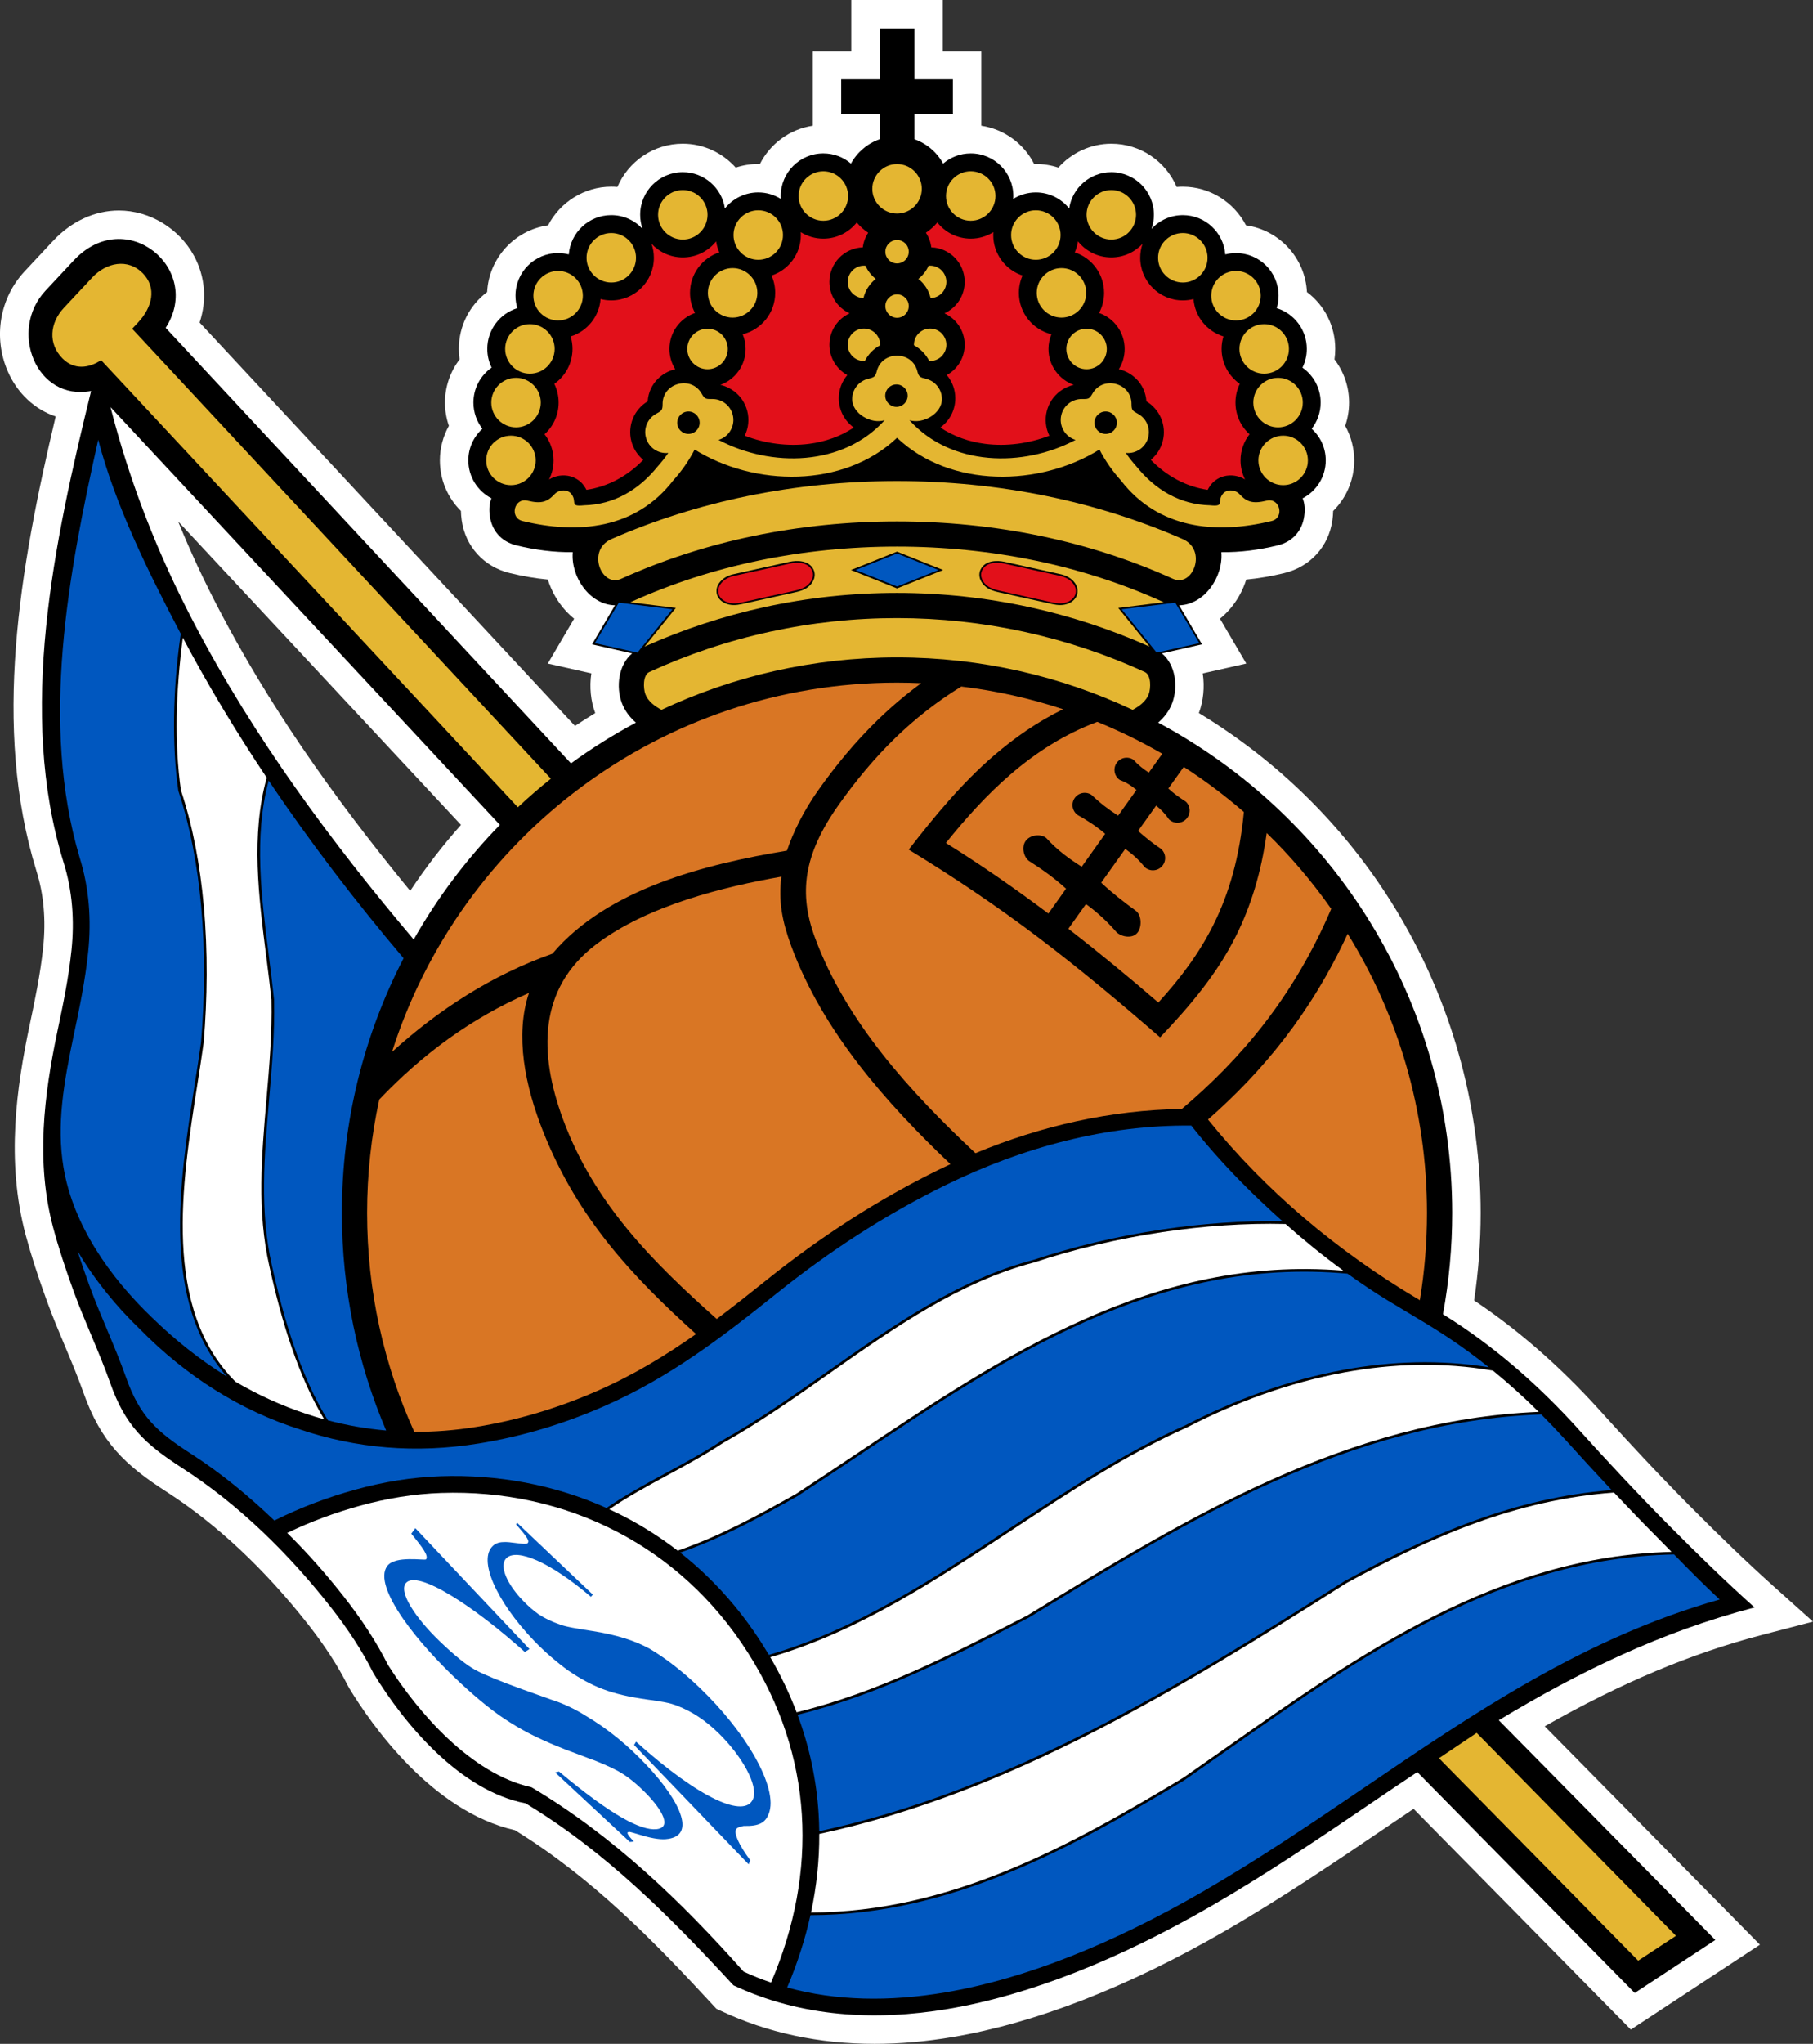<?xml version="1.0" encoding="UTF-8"?>
<svg id="Calque_2" data-name="Calque 2" xmlns="http://www.w3.org/2000/svg" viewBox="0 0 7261.84 8182">
  <rect x="0" y="0" width="7261.84" height="8182" fill="#333333" stroke="none"/>
  <defs>
    <style>
      .cls-1 {
        fill: #0057bf;
      }

      .cls-2 {
        fill: #e4b632;
      }

      .cls-3 {
        fill: #e2101a;
      }

      .cls-4 {
        fill: #fff;
      }

      .cls-5 {
        fill: #d97624;
      }
    </style>
  </defs>
  <g id="Capa_1" data-name="Capa 1">
    <path class="cls-4" d="M3502.89,8182c-222.05,0-428.47-44.07-613.5-131.01l-20.17-9.46-15.09-16.36c-228.77-247.71-478.15-505.32-791.67-698.45-332.65-75.5-574.12-421.19-663.73-568.65l-5.68-10.39c-38.95-77.79-92.19-159.83-158.19-243.86-175.19-222.98-366.43-402.05-568.42-532.19-165.02-106.35-261.75-197.03-332.56-397.42-21.81-61.77-47.08-121.93-73.81-185.63-24.24-57.78-49.32-117.54-71.67-178.78-36.01-98.58-64.84-188.19-85.72-266.34-79.28-297.1-36.28-591.64,16.23-840.59,21.15-100.14,43-203.66,54.15-311.48,11.31-109.13,2.16-211.72-27.2-304.91-177.33-574.48-67.58-1209.54,77.17-1819.21-83.98-28.31-153.6-92.46-192.06-181.07-59.01-135.93-32.32-293.07,67.98-400.33l113.45-121.35c73.41-78.5,167.05-121.75,263.69-121.75,122.77,0,240.83,71.03,300.77,180.93,45.32,83.11,52.55,178.49,22.66,267.56l1503.55,1614.77c26.71-17.72,53.78-34.88,81.11-51.46-.13-.33-.24-.67-.38-1-17.34-46.63-23.55-102.88-15.2-157.88l-174.46-39.37,105.48-179.51c-12.38-9.97-24.13-21.1-35.19-33.32-32.07-35.5-55.98-78.15-70.11-123.38-49.79-4.74-100.67-13.4-152.11-25.91-104.12-25.15-178.11-106.33-192.98-211.81-1.78-12.6-2.78-24.91-3-36.93-53.29-52.57-84.31-124.82-84.31-202.35,0-48.92,12.69-96.58,36.06-138.53-10.31-29.78-15.69-61.25-15.69-92.97,0-63.21,21.1-123.84,58.61-172.92-2.03-13.76-3.05-27.76-3.05-41.91,0-91.95,43.16-175.1,113.34-227.63,6.94-136.73,110.87-248.29,244.17-267.14,47.65-91.97,144.05-154.69,253.01-154.69,8.24,0,16.43.36,24.57,1.07,43.45-101.7,144.48-173.14,261.86-173.14,83.11,0,159.52,36.77,212.19,95.6,28.62-9.5,58.96-14.49,90.06-14.49,2.25,0,4.5.02,6.74.09,40.87-80.64,119.01-139.29,211.61-153.18V203.57h154.31V0h366.72v203.57h154.2v299.73c92.59,13.89,170.74,72.54,211.61,153.18,2.25-.07,4.52-.09,6.77-.09,31.09,0,61.43,4.99,90.06,14.49,52.66-58.83,129.07-95.58,212.19-95.58,117.39,0,218.4,71.45,261.84,173.14,8.15-.71,16.34-1.07,24.57-1.07,108.97,0,205.35,62.7,253.01,154.67,133.3,18.85,237.2,130.41,244.17,267.14,70.2,52.51,113.36,135.68,113.36,227.65,0,14.18-1.02,28.16-3.05,41.91,37.5,49.06,58.61,109.69,58.61,172.9,0,31.72-5.39,63.19-15.69,92.95,23.39,41.98,36.08,89.63,36.08,138.56,0,77.52-31.03,149.77-84.34,202.37-.22,12.04-1.22,24.39-3.03,37.06-14.78,105.28-88.76,186.45-193.04,211.67-51.3,12.49-102.16,21.15-151.98,25.91-14.13,45.21-38.04,87.85-70.09,123.31-11.06,12.26-22.84,23.39-35.21,33.36l105.44,179.51-174.44,39.37c8.35,55,2.14,111.25-15.2,157.88-.11.31-.22.62-.36.93,699.39,422.77,1128.75,1178.27,1128.75,2000.95,0,117.28-8.79,234.82-26.2,350.5,174.68,116.59,342.08,262.51,497.78,433.92l29.6,32.59v.22c48.5,53.42,98.38,107.64,150.37,163.06,65.3,69.58,125.98,132.5,185.45,192.35,128.52,129.36,235.36,231.71,336.18,322.07l158.01,141.63-205.33,53.53c-282.43,73.61-561.52,190.71-869.26,365.43l862.05,874.29-517.07,339.9-870.33-883.77c-32.34,21.72-64.75,43.65-97.24,65.71-211.23,143.39-429.27,291.4-659.7,424.26-389.94,224.78-756.21,367.3-1088.64,423.55-107.02,18.12-212.47,27.29-313.41,27.29ZM713.55,2087.48c48.74,119.88,104.06,238.65,166.4,357.55,189.26,360.89,433.45,720.09,763.02,1121.31,61.39-92.62,129.39-180.89,203.44-264.09l-1132.86-1214.77Z"/>
    <g>
      <path id="path5" d="M3369.45,317.52h154.22V113.97h138.78v203.56h154.21v138.78h-154.21v100.92c49.38,17.25,90.36,52.37,115.19,97.62,29.79-25.39,68.4-40.74,110.59-40.74,94.22,0,170.62,76.41,170.62,170.62,0,3.91-.14,7.78-.4,11.62,26.25-16.47,57.27-25.99,90.54-25.99,54.04,0,102.21,25.13,133.48,64.34,12.18-82.28,83.1-145.44,168.77-145.44,94.22,0,170.62,76.41,170.62,170.62,0,19.75-3.35,38.7-9.53,56.34,31.17-33.75,75.77-54.89,125.34-54.89,89.73,0,163.32,69.3,170.1,157.3,13.7-3.55,28.06-5.42,42.87-5.42,94.22,0,170.62,76.41,170.62,170.62,0,17.37-2.62,34.1-7.43,49.88,69.72,21.46,120.41,86.38,120.41,163.12,0,26.9-6.24,52.34-17.34,74.97,44.06,30.85,72.9,82.01,72.9,139.86,0,39.5-13.46,75.87-36.01,104.8,34.62,31.22,56.38,76.43,56.38,126.71,0,66.1-37.61,123.41-92.58,151.75,8.12,19.46,10.29,43.9,6.37,71.65-7.45,52.93-41.06,101-107.03,116.96-73.46,17.85-149.22,27.96-224.9,26.94,8.15,100.93-69.1,210.77-169.23,212.83l91.8,156.26-160.54,36.24c54.81,45.4,65.32,133.71,41.39,198.12-11.77,31.68-31.9,57.65-56.52,79.01,700.75,374.29,1177.75,1112.79,1177.75,1962.56,0,138.56-12.72,274.14-36.99,405.69,16.09,10.02,31.99,20.14,47.54,30.36,181.66,119.24,344.71,264.32,490.63,425v.13c58.18,64.42,118.17,129.87,181.23,197.09,61.56,65.59,124,130.59,187.71,194.72,111.11,111.81,223.54,221.35,340.97,326.62-376.45,98.1-705.85,259.36-1024.52,451.4l867.37,879.68-322.84,212.21-870.81-884.28c-58.62,38.9-117.3,78.46-176.3,118.51-212.18,144.04-425.69,289-652.64,419.83-362.92,209.22-718.77,353.75-1050.73,409.93-291.51,49.32-588.65,32.72-859.44-94.52-253.31-274.25-510.59-533.86-832.8-728.66-258.79-49.05-482.21-311.73-608.93-520.3l-1.18-2.23c-42.67-85.19-99.61-173.04-170.46-263.23-167.62-213.37-367.65-410.26-596.31-557.59-148.96-96-226.73-169.46-286.83-339.56-43.7-123.69-100.81-242.1-145.88-365.54-32.99-90.35-61.93-179.06-82.64-256.66-69.56-260.6-37.45-526.67,17.62-787.66,21.92-103.85,44.25-209.64,56.01-323.27,12.19-117.82,3.82-237.57-31.87-350.88-185.52-601.01-37.75-1282.76,110.35-1887.01-220.06,41.86-331.77-242.12-182.72-401.55l113.45-121.36c209.15-223.65,519.4,35.23,367.97,270.2l1623.35,1743.4c82.63-60.07,169.52-114.66,260.18-163.07-24.63-21.35-44.75-47.32-56.52-78.99-23.95-64.42-13.43-152.72,41.39-198.12l-160.54-36.24,91.8-156.26c-100.14-2.06-177.38-111.9-169.23-212.83-75.69,1.04-151.45-9.09-224.92-26.94-65.97-15.94-99.58-64.03-107.04-116.96-3.91-27.74-1.75-52.18,6.37-71.65-54.97-28.33-92.58-85.65-92.58-151.75,0-50.27,21.76-95.48,56.38-126.71-22.56-28.92-36.01-65.29-36.01-104.8,0-57.86,28.84-109.01,72.9-139.86-11.1-22.64-17.34-48.07-17.34-74.97,0-76.74,50.69-141.66,120.39-163.12-4.82-15.78-7.43-32.52-7.43-49.88,0-94.22,76.41-170.62,170.62-170.62,14.81,0,29.17,1.88,42.87,5.42,6.8-87.99,80.37-157.3,170.1-157.3,49.55,0,94.17,21.15,125.34,54.89-6.18-17.64-9.53-36.59-9.53-56.34,0-94.22,76.41-170.62,170.62-170.62,85.65,0,156.59,63.15,168.77,145.44,31.27-39.22,79.44-64.34,133.48-64.34,33.26,0,64.29,9.52,90.52,25.99-.26-3.84-.39-7.71-.39-11.62,0-94.22,76.41-170.62,170.62-170.62,42.22,0,80.85,15.35,110.63,40.75,24.83-45.24,65.8-80.37,115.15-97.62v-100.93h-154.22v-138.75h.1,0ZM1657.05,3761.14c95.08-167.76,211.38-321.92,345.17-458.91L442.58,1629.84c78.23,303.71,187.38,583.84,336.46,868.12,238.49,454.8,546.8,871.7,878.01,1263.18Z"/>
      <path id="path7" class="cls-1" d="M909.22,5511.01c-265.7-299.89-190.3-780.96-128.99-1171.9,9.04-57.67,17.78-113.36,25.1-166.52h0c14.69-176.01,16.88-362.85.4-545.17-14.53-160.72-43.57-317.98-91.31-461.29l-.23-.92c-13.23-93.67-18.26-193.65-16.91-293.93,1.5-110.26,10.71-220.82,25.23-323.75l1.47-10.31-4.33-8.21c-125.53-239.37-257.55-505.43-326.28-768.65-119.6,536.64-233.53,1133.26-74.59,1671.98,38.47,122.13,47.63,250.68,34.49,377.67-12.15,117.3-34.82,224.69-57.07,330.12-41.37,196.04-70.01,362.98-42.11,531.88,38.37,232.31,186.85,441.54,353.58,601.31,93.87,91.79,194.63,171.59,301.55,237.71Z"/>
      <path id="path9" class="cls-2" d="M4661.51,2411.1c-1.45-.6-2.88-1.24-4.33-1.9-161.46-73.1-332.3-128.2-509.78-165.06-359.82-74.71-748.9-74.71-1108.72,0-177.48,36.84-348.3,91.96-509.78,165.06-1.45.65-2.88,1.29-4.31,1.9l169.64,20.97,12.84,1.6-8.12,10.03-117.02,144.7c153.16-68.44,314.18-121.8,481.17-158.13,347.76-75.69,712.2-75.44,1059.94.23,164.71,35.85,326.08,88.64,481.16,157.91l-117.03-144.72-8.12-10.03,12.84-1.6s169.62-20.97,169.62-20.97Z"/>
      <path id="path11" class="cls-4" d="M1298.59,5681.95c-52.92-88.05-95.55-186.79-130.54-288.29-37.23-108.02-65.87-219.34-89.01-324.25h0c-50.41-220.55-31.19-442.86-11.86-666.65,11.51-133.16,23.06-266.85,20-400.53-5.91-56.9-13.23-114.43-20.63-172.45-30.52-239.8-62.12-488.26,1.87-716.39-121.44-181.5-234.33-368.47-336.17-560.47-12.98,97.47-23.07,215.78-24.47,318.44-1.35,99.56,3.65,198.86,16.78,291.95,47.91,143.98,77.05,301.86,91.64,463.13,16.55,183.1,14.38,370.54-.34,546.99l-.04.27c-7.27,52.86-16.07,108.95-25.17,167-62.84,400.67-140.55,896.61,151.95,1190.36,89.79,52.53,183.78,95.54,281.51,128.07,24.61,8.28,49.44,15.89,74.49,22.8Z"/>
      <path id="path13" class="cls-1" d="M1546.64,5726.6c-114.08-267.54-177.23-561.98-177.23-871.14,0-367.39,89.23-713.97,247.09-1019.32-191.68-226.11-373.95-463.56-540.34-711.22-60.2,223.74-29.14,467.83.86,703.53,7.43,58.36,14.79,116.23,20.67,172.82v.43c3.13,134.65-8.44,268.58-19.97,401.95-19.26,222.99-38.41,444.52,11.62,663.38v.04c23.04,104.42,51.56,215.32,88.74,323.15,36.05,104.58,80.19,206.1,135.27,295.7,75.79,20.05,153.6,33.74,233.3,40.67Z"/>
      <path id="path15" class="cls-1" d="M3246.19,7666.91c-21.49,97.15-52.67,193.92-93.24,289.59,195.36,53.76,408.36,57.69,633.31,19.62,323.92-54.81,672.3-196.5,1028.39-401.78,224.76-129.58,437.26-273.84,648.43-417.19,445.64-302.53,882.23-600,1424.92-754.03-62.58-57.8-122.82-119.22-182.8-180.37-695.5,14.35-1245.29,400.89-1791.61,785.04-55.69,39.16-111.35,78.29-167.78,117.46l-.26.19c-229.59,138.32-464.57,273.62-712.46,374.38-247.11,100.44-506.96,166.54-786.91,167.09Z"/>
      <path id="path17" class="cls-4" d="M3281.56,7341.68c.52,104.7-10.64,209.87-33.05,314.65,277.56-.91,535.37-66.59,780.63-166.28,247.2-100.48,481.75-235.54,710.95-373.63,55.43-38.48,111.42-77.86,167.45-117.25,545.04-383.26,1093.53-768.84,1787.6-786.68-18.63-18.99-37.23-37.95-55.89-56.73-59.69-60.07-117.75-120.32-174.62-180.68-197.22,14.65-379.76,58.88-554.65,122.09-178.04,64.36-348.2,148.38-517.86,240.85-331.73,210.02-668.67,420.74-1019.39,599.3-347.34,176.86-708.28,322.24-1091.17,404.37h0Z"/>
      <path id="path19" class="cls-1" d="M3194.51,6864.6c47.97,129.24,75.82,261.69,84.28,395.45,1.5,23.59,2.37,47.22,2.66,70.87,381.04-81.98,740.46-226.84,1086.48-403.03,350.5-178.46,687.17-389,1018.63-598.87l.29-.16c170.16-92.75,340.84-177.03,519.51-241.62,173.24-62.62,353.98-106.71,548.97-122.06l-5.13-5.46c-59.9-63.86-120.7-130.24-181.96-198.08l-.07.06c-30.81-33.93-62.42-67.13-94.83-99.55-767.96,28.28-1411.8,421.89-2038.68,805.18l-14.23,8.7-.33.19-11.59,5.97c-295.46,151.95-588.7,302.72-913.99,382.41Z"/>
      <path id="path21" class="cls-4" d="M3085.27,6634.23c42.03,72.15,77.15,145.74,105.52,220.43,324.54-79.31,617.61-230.01,912.9-381.85l11.43-5.88,14.06-8.6c625.37-382.36,1267.6-774.95,2034.01-806.28-58.41-57.82-119.4-113.01-183.04-164.93-201.27-35.08-402.5-28.49-596.01,7.03-223.61,41.04-437.03,120.74-628.49,219.44l-.27.11c-243.95,108.59-472.18,259.3-700.66,410.19-309.14,204.17-618.82,408.67-969.44,510.33Z"/>
      <path id="path23" class="cls-1" d="M2724.29,6215.45c124.13,97.81,235.3,219.31,328.15,364.95,9.4,14.75,18.5,29.57,27.3,44.45,350.16-100.96,659.9-305.51,969.15-509.72,228.74-151.06,457.23-301.94,701.91-410.89h.03c192.29-99.13,406.68-179.18,631.38-220.43,188.79-34.66,384.84-41.93,581.18-10.18-55.65-44.58-113.28-86.67-172.98-125.86-50.75-33.31-101.32-63.44-151.24-93.17-54.08-32.22-107.43-64-157.93-97.74-28.59-19.09-56.52-38.41-83.95-58.11-765.23-70.07-1370.93,335.19-1959.54,729.12-81.52,54.55-162.73,108.91-243.95,161.72l-.29.19c-151.11,84.89-304.9,168.82-469.21,225.67h0Z"/>
      <path id="path25" class="cls-4" d="M2440.43,6041.98c21.33,9.79,42.46,20.11,63.35,30.99,73.31,38.17,143.78,83.06,210.59,134.73,166.17-56.61,321.42-141.41,473.97-227.12,81.12-52.76,162.18-107.01,243.56-161.46,585.64-391.93,1188.13-795.09,1948.73-732.4-40.48-29.48-79.94-59.82-118.91-91.34-37.48-30.32-74.82-62-112.5-95.41-161.85-3.98-329.13,7.94-492.78,32.37-179.46,26.81-354.54,68.71-513.35,121.21l-.33.09c-300.09,78.53-558.96,260.53-818.18,442.75-140.81,98.99-281.73,198.05-429.51,280.77h0c-146.62,96.57-309.16,166.57-454.65,264.82h0Z"/>
      <path id="path27" class="cls-1" d="M561.11,5321.64c-96.19-92.18-182.8-199.19-250.35-313.08,14.4,45.14,30.55,92.05,47.8,139.3,45.14,123.63,102.37,242.2,146.14,366.06,55,155.7,123.11,217.33,259.76,305.39,121.31,78.17,229.98,167.83,334.43,267.7,106.36-52.92,214.38-93.24,325.37-123.84,112.78-31.11,226.87-49.6,340.37-53.45,229.63-7.82,456.94,34.11,664.55,127.17,146.89-100.37,311.93-170.82,460.45-268.72l.3-.22c147.38-82.5,288.05-181.39,428.59-280.19,259.88-182.68,519.44-365.15,821.27-444.23h0c159.34-52.67,335.02-94.71,515.12-121.62,159.96-23.89,323.46-35.85,482.17-32.75-29.18-26.09-58.57-53.25-88.41-81.55-51.16-48.56-100.81-98.69-148.56-150.71-44.62-48.63-87.58-98.83-128.54-150.84-340.55-3.48-673.76,86.9-978.54,235.48-242.54,118.24-469.63,266.02-680.07,434.64-222.76,178.44-430.95,338.79-696.53,454.65-156.17,68.13-321.51,119-498.15,147.65-253.97,41.2-493.34,19.13-715.45-55.73-240.37-76.15-456.95-213.13-641.71-401.1Z"/>
      <path id="path29" class="cls-4" d="M2978.46,7892.8c35.9,16.59,72.54,31.21,109.87,43.89,95.04-221.67,137.56-449.07,123.41-672.41-14.12-222.93-84.69-442.16-215.85-647.86-138.22-216.8-319.09-377.54-523.15-483.78-216.91-112.92-460.03-164.27-706.04-155.89-107.9,3.67-216.72,21.35-324.6,51.1-98.95,27.28-195.64,62.48-291.78,108.84,87.52,86.01,162.21,172.76,226.99,255.22,72.8,92.66,131.84,183.82,176.73,273.16,119.98,190.07,332.73,436.77,574.77,489.79,327.59,194.89,600.03,457.22,849.63,737.93Z"/>
      <polygon id="polygon31" class="cls-2" points="5914.69 6937.18 6712.9 7749.55 6561.64 7848.97 5763.63 7038.63 5914.69 6937.18"/>
      <path id="path33" class="cls-2" d="M529.47,1316.27l1676.98,1801c-45.58,36.41-89.67,74.62-132.24,114.46L404.87,1441.74c-49.01,32.76-108.05,39.73-154.22-6.44h0c-58.85-58.85-51.54-142.14,5.3-202.95l113.45-121.36c56.84-60.81,142.55-77.02,201.41-18.17h0c58.85,58.85,39.03,137.46-17.83,198.27l-23.53,25.19Z"/>
      <path id="path35" class="cls-2" d="M4536.63,2841.62c27.34-14.45,54.04-34.52,64.57-62.84,8.19-22.07,10.95-76.2-16.17-88.65-154.69-70.99-316.88-124.85-483.27-161.06-334.36-72.77-682.98-73-1017.36-.23-168.8,36.74-330.61,91.2-483.35,161.29-27.11,12.45-24.35,66.59-16.16,88.65,10.52,28.32,37.22,48.37,64.56,62.84,286.47-134.5,606.23-209.8,943.59-209.8s657.13,75.28,943.59,209.8Z"/>
      <path id="path37" d="M3257.32,2277.74c14.49,26.52.68,56.18-21.39,72.88-14.42,10.93-31.55,16.19-49.55,20.17l-214.67,47.44c-21.99,4.86-45.14,6.94-67.65-3.34-36.53-16.7-45.35-55.7-19.23-86.31,15.6-18.29,37.05-26.98,59.7-31.32l217.27-48.09c33.05-7.29,77.08-5.25,95.52,28.56Z"/>
      <path id="path39" class="cls-3" d="M3162.37,2256.44l-216.74,47.74c-20.51,4.51-40.55,11.41-55.5,28.94-23.06,27.03-15.41,60.66,16.83,75.41,20.27,9.27,42.72,7.94,63.18,3.41l215.03-47.61c15.86-3.34,31.57-8.45,44.72-17.9,19.9-14.27,34.2-40.17,21.84-64.32-16.6-32.37-59.08-32.34-89.36-25.67Z"/>
      <path id="path41" class="cls-1" d="M2066.67,6101.97c1.84-1.8,3.59-3.44,5.43-5.16,48.19,45.97,97.28,92.25,147.05,139.54,50.86,48.16,102.57,97.25,155.25,147.12-2.5,2.98-4.96,6.01-7.48,8.98-82.59-70.35-156.97-119.14-215.47-145.23-58.51-25.88-102.32-29.94-122.97-9.55-32.16,31.28,5.71,108.66,68.53,172.61,21.13,21.58,39.63,37.29,59.72,51.75,26.11,17.19,54.77,30.81,86.54,41.52,24.51,9.46,67.16,16.17,130.86,26.11,45.73,7.03,87.75,16.65,125.54,28.13,37.84,11.66,72.19,25.96,102.6,42.68,60.19,35.74,127.18,85.92,199.66,155.48,91.89,87.95,169.95,186.21,220.82,275.94,52.92,93.11,77.11,177.29,56.28,229.52-13.51,34-35.84,49.95-100.3,48.3-17.94,3.29-27.86,7.5-31.15,15.08-6.64,15.09,8.91,57.07,57.5,122.35-2.18,5.46-4.34,10.78-6.48,16.24-81.26-84.43-160.85-167.43-238.09-247.8-75.33-78.56-148.96-155.41-220.75-229.82,2.54-4.53,5.2-8.68,7.91-13.28,128.9,116.01,238.06,192.85,319.32,231.09,81.48,38.3,132.96,36.64,149.03-1.25,23.45-55.59-47.54-175.74-136.72-262.83-56.44-55.1-108.3-87.86-165.52-110.37-31.63-12.98-67.98-18.06-119.01-25.17-73.57-10.22-129.77-23.13-179.41-41.73-49.65-18.85-92.2-42.84-138.95-74.41-42.77-30.82-92.56-72.71-137.39-119.46-76.53-79.58-133.59-162.28-163.03-231.07-28.49-66.76-31.53-120.85-1.94-148.53,10.12-9.53,24.19-15.01,40.6-15.32,27.21-3.05,90.13,12.75,98.23,4.7,8.08-7.83,4.21-19.56-46.2-76.15Z"/>
      <path id="path43" class="cls-2" d="M3593.06,854.93c54.57,0,99.09-44.51,99.09-99.09s-44.51-99.09-99.09-99.09-99.09,44.51-99.09,99.09,44.52,99.09,99.09,99.09Z"/>
      <path id="path45" class="cls-3" d="M2199.1,1919.56c16.63-10.16,36.25-15.83,55.46-16.26,25.24-.57,51.03,7.65,70.97,26.09,3.97,3.68,7.27,7.13,9.82,10.31,1.27,1.58,2.43,3.23,3.51,4.9,4.2,5.75,7.49,11.21,10.06,16.42,43.08-6.4,83.59-19.98,121.06-39.7,39.09-20.59,74.85-47.74,106.67-80.33-22.56-18.53-39.69-44.05-47.68-74.36-8.42-32.03-5.35-64.45,6.7-92.81,11.69-27.54,32.01-51.28,58.59-67.16,2.42-36.6,17.75-67.02,40.34-89.62,18.6-18.62,41.9-31.63,66.66-38.14,1.14-.3,2.26-.58,3.39-.85-14.73-23.48-23.27-51.26-23.27-81.02,0-66.72,42.84-123.43,102.53-144.14-12.87-23.98-20.15-51.41-20.15-80.52,0-75.63,49.22-139.76,117.38-162.13-6.15-13.83-10.51-28.64-12.81-44.12-31.27,39.22-79.42,64.37-133.46,64.37-49.57,0-94.19-21.16-125.37-54.91,6.17,17.65,9.55,36.61,9.55,56.35,0,94.22-76.41,170.62-170.62,170.62-14.81,0-29.18-1.9-42.88-5.43-5.48,70.86-54.25,129.57-119.89,149.76,4.82,15.78,7.43,32.55,7.43,49.91,0,57.86-28.84,108.99-72.91,139.84,11.08,22.64,17.35,48.09,17.35,75,0,50.27-21.78,95.47-56.38,126.69,22.54,28.92,36.01,65.31,36.01,104.81.03,27.49-6.48,53.43-18.03,76.42Z"/>
      <path id="path47" class="cls-3" d="M3393.77,1501.51c-42.7-23.55-71.63-68.99-71.63-121.18,0-55.98,33.28-104.18,81.12-125.93-47.84-21.76-81.12-69.98-81.12-125.94,0-74.84,59.49-135.8,133.75-138.21,2.72-21.43,10.34-41.33,21.69-58.55-17.25-11.36-32.75-25.2-45.96-41.01-31.27,39.39-79.57,64.66-133.75,64.66-33.25,0-64.3-9.55-90.54-26.01.26,3.84.4,7.72.4,11.63,0,75.63-49.24,139.77-117.39,162.14,9.42,21.18,14.66,44.61,14.66,69.26,0,80.32-55.53,147.68-130.28,165.82,7.58,18.1,11.77,37.98,11.77,58.84,0,66.27-42.29,122.68-101.35,143.74,20.51,4.56,39.69,13.53,56.14,26.15,24.48,18.77,43.14,45.48,51.58,77.51,9.14,34.75,4.74,69.89-9.95,99.81,82.34,31.51,172.2,43.56,257.84,32.55,63.76-8.21,125.12-29.43,179-65.24-36.36-26.16-60.06-68.84-60.06-117.06,0-35.42,12.84-67.88,34.07-92.98Z"/>
      <path id="path49" class="cls-3" d="M3730.26,990.25c74.25,2.4,133.71,63.37,133.71,138.19,0,55.98-33.28,104.19-81.12,125.94,47.84,21.76,81.12,69.97,81.12,125.94,0,52.18-28.92,97.64-71.62,121.18,21.23,25.1,34.04,57.55,34.04,92.98,0,48.22-23.69,90.91-60.06,117.06,53.88,35.81,115.25,57.03,178.99,65.24,85.65,11.03,175.5-1.04,257.84-32.55-14.69-29.92-19.11-65.08-9.95-99.81,8.42-32.03,27.1-58.74,51.58-77.51,16.45-12.62,35.62-21.59,56.14-26.15-59.05-21.05-101.35-77.47-101.35-143.74,0-20.86,4.2-40.74,11.77-58.84-74.75-18.14-130.28-85.51-130.28-165.82,0-24.65,5.25-48.09,14.66-69.26-68.15-22.37-117.4-86.53-117.4-162.14,0-3.91.16-7.79.42-11.63-26.25,16.46-57.29,26.01-90.54,26.01-54.18,0-102.44-25.26-133.71-64.65-13.21,15.8-28.69,29.64-45.94,41,11.37,17.22,19,37.12,21.71,58.55Z"/>
      <path id="path51" class="cls-3" d="M4986.99,1919.56c-16.63-10.16-36.25-15.83-55.46-16.26-25.24-.57-51.03,7.65-70.97,26.09-3.97,3.68-7.27,7.13-9.82,10.31-1.27,1.58-2.43,3.23-3.51,4.9-4.2,5.75-7.49,11.21-10.06,16.42-43.08-6.4-83.59-19.98-121.06-39.7-39.1-20.59-74.85-47.74-106.67-80.33,22.56-18.53,39.69-44.05,47.68-74.36,8.41-32.03,5.35-64.45-6.7-92.81-11.69-27.54-32.01-51.28-58.59-67.16-2.42-36.6-17.75-67.02-40.34-89.62-18.59-18.62-41.9-31.63-66.66-38.14-1.14-.3-2.26-.58-3.39-.85,14.75-23.48,23.27-51.26,23.27-81.02,0-66.72-42.84-123.43-102.53-144.14,12.87-23.98,20.15-51.41,20.15-80.52,0-75.63-49.22-139.76-117.38-162.13,6.15-13.83,10.51-28.64,12.81-44.12,31.27,39.22,79.42,64.37,133.46,64.37,49.55,0,94.19-21.16,125.37-54.91-6.17,17.65-9.55,36.61-9.55,56.35,0,94.22,76.41,170.62,170.62,170.62,14.81,0,29.18-1.9,42.88-5.43,5.48,70.86,54.25,129.57,119.88,149.76-4.82,15.78-7.43,32.55-7.43,49.91,0,57.86,28.84,108.99,72.91,139.84-11.08,22.64-17.35,48.09-17.35,75,0,50.27,21.78,95.47,56.38,126.69-22.56,28.92-36.01,65.31-36.01,104.81-.01,27.49,6.5,53.43,18.04,76.42h0Z"/>
      <path id="path53" class="cls-2" d="M3593.06,1054.59c25.82,0,46.88-21.06,46.88-46.88s-21.05-46.88-46.88-46.88-46.86,21.06-46.86,46.88,21.05,46.88,46.86,46.88Z"/>
      <path id="path55" class="cls-2" d="M3593.06,1272.2c25.82,0,46.88-21.06,46.88-46.88s-21.05-46.88-46.88-46.88-46.86,21.06-46.86,46.88,21.05,46.88,46.86,46.88Z"/>
      <path id="path57" class="cls-2" d="M3460.42,1315.41c35.84,0,64.91,29.07,64.91,64.91,0,.68-.01,1.34-.04,2.01-26.34,14.06-47.78,36.05-61.15,62.78-1.24.07-2.46.12-3.71.12-35.85,0-64.91-29.07-64.91-64.91s29.07-64.91,64.91-64.91Z"/>
      <path id="path59" class="cls-2" d="M3460.42,1063.54c2.1,0,4.17.1,6.22.3,9.23,20.76,23.43,38.84,41.09,52.7-24.19,19-41.89,45.89-49.22,76.79-34.96-1.02-62.99-29.67-62.99-64.88s29.07-64.92,64.91-64.92Z"/>
      <path id="path61" class="cls-2" d="M3297.89,883.8c54.57,0,99.09-44.51,99.09-99.09s-44.51-99.09-99.09-99.09-99.09,44.51-99.09,99.09,44.51,99.09,99.09,99.09Z"/>
      <path id="path63" class="cls-2" d="M2046.55,1942.23c54.57,0,99.09-44.51,99.09-99.09s-44.51-99.09-99.09-99.09-99.09,44.52-99.09,99.09,44.51,99.09,99.09,99.09Z"/>
      <path id="path65" class="cls-2" d="M2066.92,1710.72c54.57,0,99.08-44.51,99.08-99.08s-44.51-99.09-99.08-99.09-99.09,44.52-99.09,99.09,44.51,99.08,99.09,99.08Z"/>
      <path id="path67" class="cls-2" d="M2122.46,1495.89c54.57,0,99.09-44.51,99.09-99.09s-44.51-99.09-99.09-99.09-99.09,44.51-99.09,99.09c.01,54.58,44.52,99.09,99.09,99.09Z"/>
      <path id="path69" class="cls-2" d="M2235.46,1282.9c54.57,0,99.09-44.51,99.09-99.09s-44.51-99.09-99.09-99.09-99.09,44.51-99.09,99.09,44.51,99.09,99.09,99.09Z"/>
      <path id="path71" class="cls-2" d="M2448.44,1131.03c54.57,0,99.09-44.51,99.09-99.09s-44.51-99.09-99.09-99.09-99.09,44.51-99.09,99.09,44.51,99.09,99.09,99.09Z"/>
      <path id="path73" class="cls-2" d="M2734.89,958.95c54.57,0,99.09-44.51,99.09-99.09s-44.51-99.09-99.09-99.09-99.09,44.51-99.09,99.09,44.51,99.09,99.09,99.09Z"/>
      <path id="path75" class="cls-2" d="M3037.12,1040.06c54.58,0,99.09-44.51,99.09-99.09s-44.51-99.09-99.09-99.09-99.09,44.52-99.09,99.09,44.52,99.09,99.09,99.09Z"/>
      <path id="path77" class="cls-2" d="M2934.39,1271.45c54.57,0,99.09-44.51,99.09-99.08s-44.51-99.09-99.09-99.09-99.09,44.51-99.09,99.09c.01,54.58,44.52,99.08,99.09,99.08Z"/>
      <path id="path79" class="cls-2" d="M2833.96,1478.05c44.62,0,81.02-36.38,81.02-81.02s-36.4-81.02-81.02-81.02-81.02,36.4-81.02,81.02,36.4,81.02,81.02,81.02Z"/>
      <path id="path81" class="cls-2" d="M5139.55,1942.23c54.57,0,99.09-44.51,99.09-99.09s-44.52-99.09-99.09-99.09-99.09,44.52-99.09,99.09c.01,54.58,44.52,99.09,99.09,99.09Z"/>
      <path id="path83" class="cls-2" d="M5119.18,1710.72c54.57,0,99.09-44.51,99.09-99.08s-44.51-99.09-99.09-99.09-99.09,44.52-99.09,99.09,44.52,99.08,99.09,99.08Z"/>
      <path id="path85" class="cls-2" d="M5063.62,1495.89c54.57,0,99.09-44.51,99.09-99.09s-44.51-99.09-99.09-99.09-99.09,44.51-99.09,99.09c.01,54.58,44.52,99.09,99.09,99.09Z"/>
      <path id="path87" class="cls-2" d="M4950.64,1282.9c54.58,0,99.09-44.51,99.09-99.09s-44.51-99.09-99.09-99.09-99.08,44.51-99.08,99.09,44.51,99.09,99.08,99.09Z"/>
      <path id="path89" class="cls-2" d="M4737.66,1131.03c54.57,0,99.09-44.51,99.09-99.09s-44.51-99.09-99.09-99.09-99.09,44.51-99.09,99.09,44.52,99.09,99.09,99.09Z"/>
      <path id="path91" class="cls-2" d="M4451.23,958.95c54.57,0,99.09-44.51,99.09-99.09s-44.52-99.09-99.09-99.09-99.09,44.51-99.09,99.09,44.51,99.09,99.09,99.09Z"/>
      <path id="path93" class="cls-2" d="M3888.21,883.8c54.57,0,99.09-44.51,99.09-99.09s-44.51-99.09-99.09-99.09-99.09,44.51-99.09,99.09,44.52,99.09,99.09,99.09Z"/>
      <path id="path95" class="cls-2" d="M4148.98,1040.06c54.57,0,99.09-44.51,99.09-99.09s-44.51-99.09-99.09-99.09-99.09,44.52-99.09,99.09,44.51,99.09,99.09,99.09Z"/>
      <path id="path97" class="cls-2" d="M4251.71,1271.45c54.57,0,99.09-44.51,99.09-99.08s-44.51-99.09-99.09-99.09-99.09,44.51-99.09,99.09,44.51,99.08,99.09,99.08Z"/>
      <path id="path99" class="cls-2" d="M4352.14,1478.05c44.62,0,81.02-36.38,81.02-81.02s-36.4-81.02-81.02-81.02-81.02,36.4-81.02,81.02,36.4,81.02,81.02,81.02Z"/>
      <path id="path101" class="cls-2" d="M3725.67,1315.41c-35.84,0-64.91,29.07-64.91,64.91,0,.68.01,1.34.03,2.01,26.34,14.06,47.78,36.05,61.17,62.78,1.22.07,2.46.12,3.69.12,35.84,0,64.91-29.07,64.91-64.91s-29.04-64.91-64.89-64.91Z"/>
      <path id="path103" class="cls-2" d="M3725.67,1063.54c-2.1,0-4.17.1-6.22.3-9.23,20.76-23.43,38.84-41.09,52.7,24.18,19,41.89,45.89,49.22,76.79,34.96-1.02,62.99-29.67,62.99-64.88.01-35.85-29.05-64.92-64.9-64.92Z"/>
      <path id="path105" class="cls-2" d="M2992.75,1986.05c-188.43,38.73-370.35,96.17-543.26,171.69-101.39,44.25-40.85,195.28,37.99,159.58,167.92-76.02,345.74-133.35,530.68-171.76,373.26-77.51,776.49-77.51,1149.73,0,184.94,38.4,362.76,95.74,530.68,171.76,78.85,35.69,139.4-115.33,37.99-159.58-172.89-75.51-354.81-132.96-543.25-171.69-390.51-80.26-810.06-80.26-1200.58,0Z"/>
      <polygon id="polygon107" points="3593.04 2208.18 3777.49 2281.9 3593.04 2355.62 3408.61 2281.9 3593.04 2208.18"/>
      <polygon id="polygon109" class="cls-1" points="3758.66 2281.9 3593.04 2215.7 3427.42 2281.9 3593.04 2348.08 3758.66 2281.9"/>
      <path id="path111" d="M3928.77,2277.74c-14.48,26.52-.66,56.18,21.41,72.88,14.42,10.93,31.55,16.19,49.55,20.17l214.67,47.44c21.99,4.86,45.14,6.94,67.65-3.34,36.53-16.7,45.35-55.7,19.23-86.31-15.6-18.29-37.05-26.98-59.72-31.32l-217.27-48.09c-33.03-7.29-77.07-5.25-95.53,28.56Z"/>
      <path id="path113" class="cls-3" d="M4023.73,2256.44l216.72,47.74c20.53,4.51,40.55,11.41,55.52,28.94,23.06,27.03,15.41,60.66-16.83,75.41-20.25,9.27-42.72,7.94-63.18,3.41l-215.03-47.61c-15.84-3.34-31.57-8.45-44.72-17.9-19.9-14.27-34.2-40.17-21.84-64.32,16.59-32.37,59.08-32.34,89.36-25.67Z"/>
      <path id="path115" class="cls-1" d="M2522.68,7373.72c-45.61-42.21-92.89-86.47-141.76-131.88-50.5-46.98-102.91-95.68-157.04-146.17,4.96-1.32,10.01-2.5,14.96-3.9,106.55,89.11,188.52,148.05,251.28,184.02,62.12,35.65,108.07,50.03,139.18,46.91,63.4-6.27,22.51-77.8-40.65-142.52-38.73-39.47-76.99-70.76-116.24-91.77-26.88-14-70.27-34.16-121.24-51.98-29.86-11.27-59.33-22.37-88.73-33.47-42.72-16.73-81.65-33.45-117.58-50.96-35.88-17.42-69.33-35.97-101.51-56.44-60.28-37.13-128.17-91.86-202.51-161.26-85.36-79.65-169.17-171.27-226.63-254.37-61.79-89.36-94-169.54-63.17-210.83,15.99-21.65,53.16-26.72,86.93-27.36,34.67-.78,65.87,3.75,68.28.78,11.53-13.6-12.75-46.59-58.98-102.87,5.36-7.36,10.87-14.55,16.3-21.98,85.02,90.13,166.42,176.36,244.09,258.36,73.95,78.42,145.21,153.69,213.13,225.52-6.21,4-12.31,7.89-18.56,11.73-102.44-91.86-209-173.93-297.21-227.09-89.31-53.95-156.26-75.99-179.2-48.93-29.94,35.33,36.83,138.36,134.88,232.71,60.82,58.32,108.19,96.37,144,115.61,35.69,19.16,100.3,45.64,186.67,76.76,37.69,13.44,75.95,27.05,114.44,40.97,46.75,14.61,94.86,36.73,141.14,65.97,89.5,52.86,170.25,119.6,246.24,200.67,66.37,70.9,118.15,144.62,134.6,200.28,15.4,51.68.29,87.55-62.1,92.48-26.35,1.95-63.8-5.39-107.18-18.92-6.1-1.8-12.08-3.59-18.01-5.39-9.03-2.57-17.87-5.22-21.46-4.76-12.69,1.18-2.93,14.07,19.71,38.77-5.33.46-10.77.93-16.09,1.32Z"/>
      <path id="path117" class="cls-5" d="M2870.73,5280.15c66.69-49.91,132.69-102.25,200.15-156.3,214.18-171.63,445.83-322.46,692.71-442.79,14.42-7.03,28.89-13.92,43.41-20.67-260.87-248.02-511.69-532.29-637.41-872.13-36.43-98.46-52.64-181.6-39.82-278.8-228.7,40.12-538.03,115.26-743.54,272.23-231.01,176.44-228.2,436.19-131.13,699.12,123.96,335.75,358.18,570.43,615.63,799.35Z"/>
      <path id="path119" class="cls-5" d="M1519.21,4401.5c-31.88,146.28-48.85,298.13-48.85,453.96,0,312.48,67.58,609.19,188.88,876.37,81.05.52,163.91-5.87,248.51-19.59,170.62-27.67,330.56-76.92,481.86-142.92,146.6-63.97,275.05-141.8,398.27-228.81-258.77-233.51-472.91-463.21-609.96-804.49-76.25-189.88-115.72-392.25-59.14-560.97-233.57,102.15-427.47,245.93-599.57,426.46Z"/>
      <path id="path121" class="cls-5" d="M3689.59,2735.05c-32.01-1.44-64.19-2.29-96.55-2.29-947.53,0-1750.15,621.22-2022.98,1478.46,187.14-170.06,401.62-308.19,642.44-393.37,220.88-260.86,614.19-358.52,939.64-412.47,24.11-72.96,68.05-161.36,124.71-241.21,71.5-100.77,149.45-195.3,238.7-281.96,53.69-52.1,111.37-101.26,174.04-147.16Z"/>
      <path id="path123" class="cls-5" d="M4655.29,3017.46c-83.31-48.26-170.25-90.97-260.24-127.71-131.32,49.06-245.16,122.26-347.55,210.46-93.8,80.78-178.61,174.69-258.74,274.46,140.87,87.85,277.3,182.54,410.35,282.42l70.87-99.38c-50.2-45.58-98.27-78.92-149-111.37-22.8-18.01-29.66-58.54-11.64-81.34,18-22.8,58.54-28.18,81.32-10.16,45.43,50.07,93.31,84.13,141.99,115l94.04-131.87c-34.16-29.35-71.27-53.49-109.77-75.01-22.22-15.34-27.8-45.81-12.46-68.04,15.35-22.22,45.81-27.82,68.04-12.46,32.62,31.3,68.02,58.81,106.15,82.67l73.33-102.83c-20.66-17.67-42.72-31.18-66.59-39.78-22.33-15.12-28.16-45.5-13.04-67.82,15.12-22.32,45.5-28.16,67.82-13.04,18.47,20.76,39.4,37.05,61.25,51.29,0,0,53.88-75.5,53.88-75.5Z"/>
      <path id="path125" class="cls-5" d="M4982.17,3250.53c-75.76-65.61-156.22-125.93-240.79-180.43l-61.67,86.47c21.42,20.13,45.43,36.79,70.15,52.76,19.56,18.62,20.36,49.6,1.72,69.16-18.62,19.58-49.58,20.36-69.16,1.72-14.98-21.85-32.32-40.01-51.56-55.14l-72.37,101.46c28.81,25.47,58.77,49.91,91.76,71.7,20.33,17.9,22.3,48.88,4.41,69.2-17.88,20.33-48.88,22.3-69.2,4.41-24.68-31.02-51.18-53.88-78.25-73.43l-96.43,135.19c43.41,40.87,89.85,76.95,140.84,114.17,21.76,19.26,22.31,65.94,3.05,87.7-19.26,21.78-59.97,16.36-81.75-2.9-38.63-44.16-77.71-80.16-123.27-113.26l-70.45,98.79c121.83,94.22,241.75,193.16,360.38,295.33,89.44-98.01,164.01-197.69,220.91-311.89,62.84-126.07,104.58-270.55,121.69-451.02Z"/>
      <path id="path127" class="cls-5" d="M5332.11,3638.38c-76.56-109.2-163.18-210.83-258.46-303.61-22.04,160.17-63.83,293.29-122.85,411.71-76.99,154.51-186.18,282.25-304.11,406.31-158.62-137.8-319.57-272.53-487.17-399.36-167.42-126.69-340.5-243.17-519.83-352.17,104.62-134.45,212.3-265.53,341.95-377.17,83.87-72.22,175.02-135.26,276.35-184.88-130.73-43.13-267.07-73.86-407.63-90.85-99.75,61.35-186.75,130.46-264.61,206.04-84.54,82.07-158.68,172.03-226.87,268.15-70.87,99.87-111.08,189.37-125.07,275.45-13.73,84.5-2.14,167.49,30.43,255.58,125.04,338,382.62,618.95,642.86,862.79,263.13-109.18,540.47-172.4,826.63-176.89,117.82-99.64,229.5-211.39,330.68-342.39,101.23-131.1,191.94-281.59,267.7-458.69Z"/>
      <path id="path129" class="cls-5" d="M5715.73,4855.46c0-410-116.4-792.83-317.83-1117.39-73.67,159.77-159.38,298.16-253.84,420.5-94.2,121.99-197.13,227.97-305.54,323.25,232.15,287.21,518.19,526.41,835.11,715.19l13.46,8.01c18.83-113.72,28.64-230.5,28.64-349.55Z"/>
      <path id="path131" class="cls-1" d="M4632.93,2612.55l-140.16-173.34,214.65-26.54,96.27,162.03-170.77,37.85h0ZM2553.2,2612.55l140.16-173.34-214.65-26.54-96.27,162.03s170.77,37.85,170.77,37.85Z"/>
      <path id="path133" class="cls-2" d="M3512.05,1485.38c-6.37,24.8-11.79,25.17-36,31.4-36.07,9.29-62.72,42.05-62.72,80.99,0,58.18,76.39,101.29,129.93,84.47-166.47,184.88-454.75,190.24-665.19,78.85,42.91-12.91,68.17-57.66,56.67-101.33-9.92-37.68-44.05-62.56-81.28-62.35-25.01.16-30.35,1.18-42.82-21.18-41.5-74.31-157.12-43.85-156.63,41.29.17,25.57-4.97,27.31-26.81,39.52-32.53,18.16-49.94,56.62-40.04,94.3,10.68,40.51,49.28,66.23,89.69,61.87-13.28,19.49-27.7,37.65-42.85,54.44-74.78,92.82-173.89,152.39-294.9,155.23-60.69,6.34-25.63-14.19-50.82-45.7-15.84-19.81-50.07-17.16-66.62.72-29.92,32.34-54.2,39.68-109.11,26.34-53.17-12.87-72.9,68.63-19.72,81.49,222.63,54.09,453,32.39,603.28-161.9,32.65-36.14,62.35-77.64,86.22-124.12,238.24,148.17,595.26,156.53,810.73-47.14h0c215.47,203.66,572.5,195.29,810.73,47.14,23.88,46.48,53.59,87.99,86.22,124.12,150.28,194.3,380.65,215.99,603.28,161.9,53.19-12.87,33.45-94.36-19.72-81.49-54.91,13.34-79.19,6.01-109.1-26.34-16.56-17.9-50.79-20.54-66.63-.72-25.19,31.5,9.88,52.04-50.82,45.7-121.01-2.85-220.13-62.42-294.9-155.23-15.17-16.79-29.58-34.95-42.85-54.44,40.41,4.36,79.01-21.36,89.69-61.87,9.9-37.68-7.5-76.13-40.04-94.3-21.84-12.19-26.97-13.94-26.8-39.52.47-85.12-115.15-115.59-156.63-41.29-12.48,22.35-17.8,21.33-42.82,21.18-37.22-.22-71.36,24.67-81.28,62.35-11.5,43.67,13.77,88.41,56.67,101.33-210.46,111.41-498.74,106.03-665.19-78.85,53.53,16.82,129.93-26.29,129.93-84.47,0-38.94-26.65-71.72-62.72-80.99-24.22-6.22-29.64-6.6-36-31.4-21.16-82.14-140.91-82.14-162.03,0Z"/>
      <path id="path135" d="M3590.67,1628.89c24.73,0,44.91-20.18,44.91-44.92s-20.18-44.91-44.91-44.91-44.92,20.18-44.92,44.91c.01,24.75,20.2,44.92,44.92,44.92Z"/>
      <circle id="circle137" cx="2757.44" cy="1692.22" r="44.91"/>
      <circle id="circle139" cx="4428.64" cy="1692.22" r="44.91"/>
    </g>
  </g>
</svg>